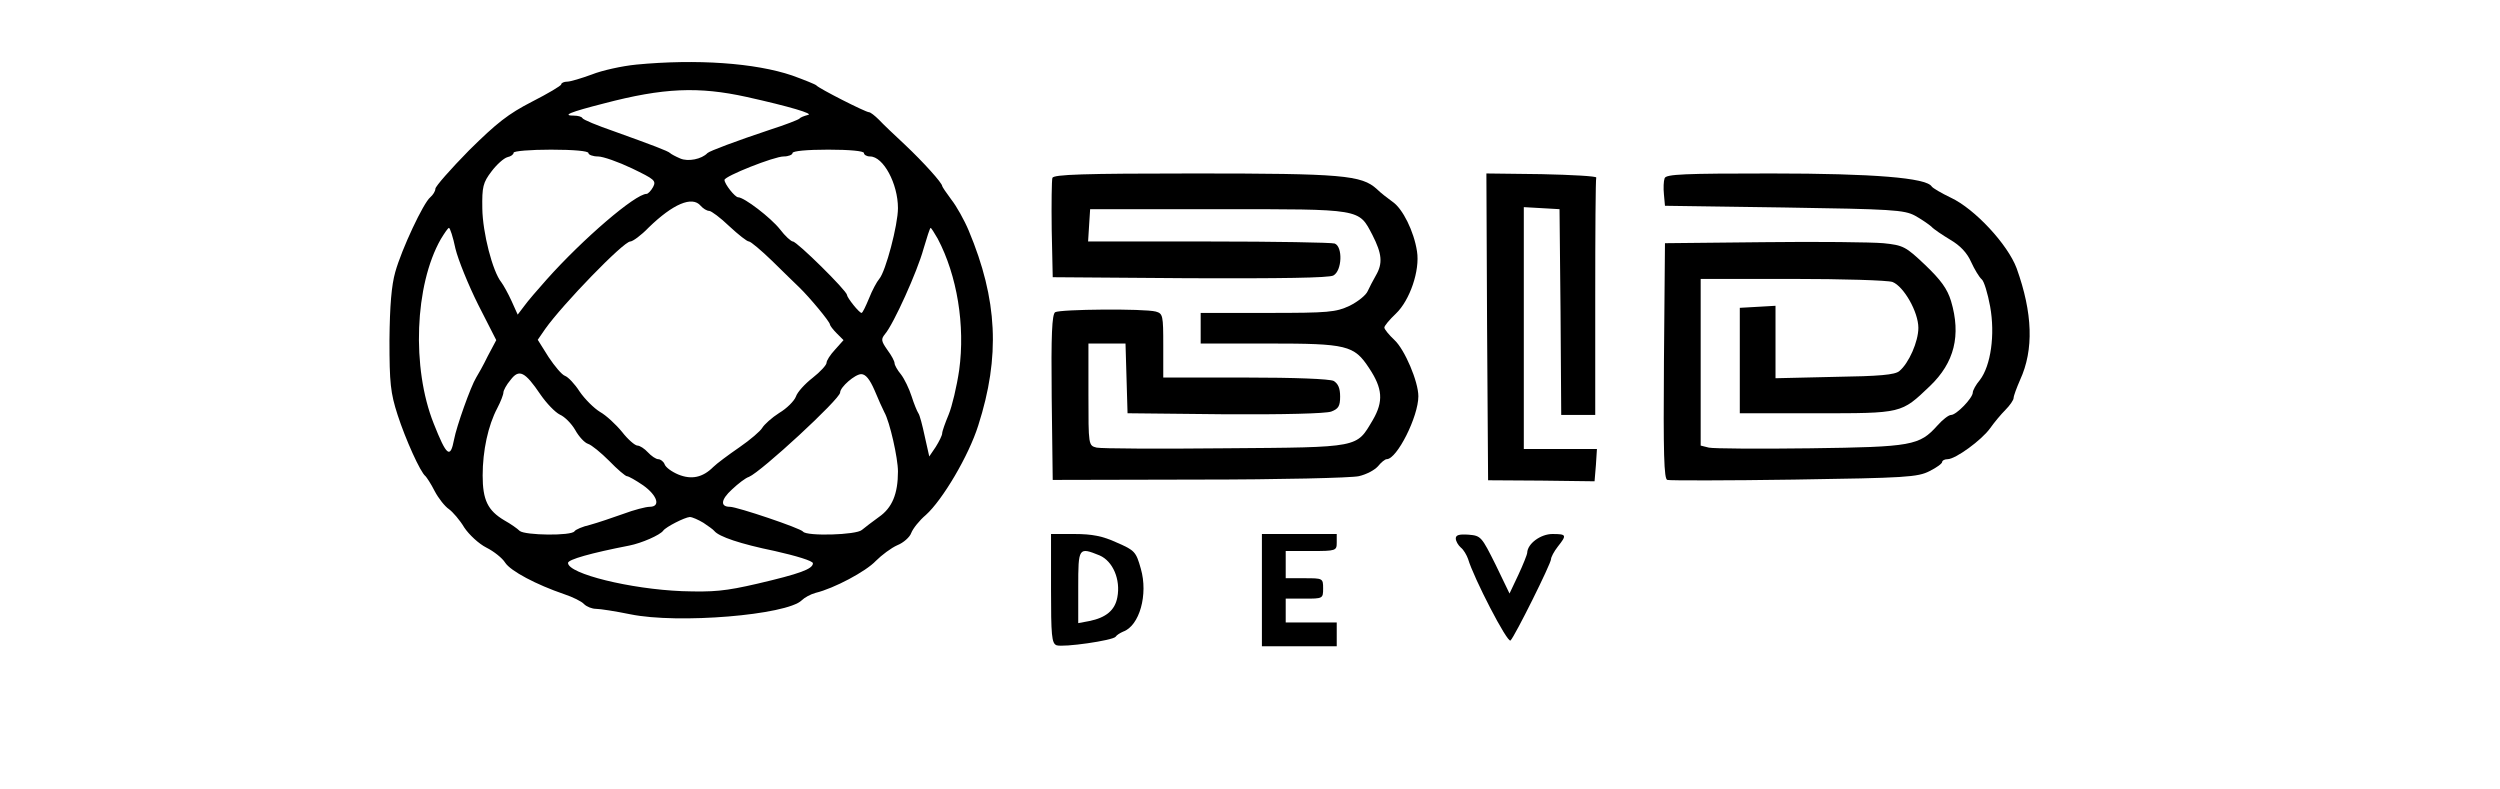 <?xml version="1.0" standalone="no"?>
<!DOCTYPE svg PUBLIC "-//W3C//DTD SVG 20010904//EN"
 "http://www.w3.org/TR/2001/REC-SVG-20010904/DTD/svg10.dtd">
<svg version="1.0" xmlns="http://www.w3.org/2000/svg"
 width="735pt" height="232pt" viewBox="0 0 735 232"
 preserveAspectRatio="xMidYMid meet">

<g transform="translate(0,232) scale(0.1,-0.1)"
fill="#000000" stroke="none">
<path d="M1870 2130 c-41 -4 -100 -17 -130 -29 -30 -11 -63 -21 -72 -21 -10 0
-18 -4 -18 -8 0 -4 -39 -27 -86 -51 -70 -36 -103 -62 -185 -143 -54 -55 -99
-106 -99 -113 0 -7 -7 -18 -15 -25 -20 -16 -84 -152 -103 -220 -11 -39 -16
-98 -17 -200 0 -126 3 -155 24 -220 23 -71 67 -169 82 -180 3 -3 16 -22 27
-44 11 -21 30 -45 42 -53 11 -8 32 -32 45 -54 14 -21 43 -48 65 -59 22 -11 47
-31 55 -44 16 -25 92 -65 174 -93 24 -8 51 -21 58 -29 8 -8 24 -14 35 -14 12
0 57 -7 101 -16 141 -29 460 -2 504 41 8 8 26 18 41 22 54 13 148 63 177 94
17 17 45 38 63 46 18 7 37 24 41 36 5 13 24 37 43 53 49 44 126 174 154 263
65 203 57 370 -28 573 -13 31 -36 72 -51 91 -15 20 -27 38 -27 40 0 9 -55 70
-109 121 -30 28 -65 61 -77 74 -12 12 -25 22 -29 22 -10 0 -148 70 -155 79 -3
3 -35 16 -71 29 -109 37 -281 49 -459 32z m325 -95 c126 -28 200 -50 180 -53
-11 -3 -22 -7 -25 -11 -3 -3 -41 -18 -85 -32 -102 -34 -179 -63 -185 -69 -17
-18 -57 -26 -80 -16 -14 6 -27 13 -30 16 -6 6 -51 23 -165 64 -49 17 -91 34
-93 39 -2 4 -13 7 -24 7 -37 0 -14 10 88 36 175 46 278 50 419 19z m-465 -165
c0 -5 13 -10 28 -10 15 0 60 -16 100 -35 66 -32 72 -36 62 -55 -6 -11 -15 -20
-19 -20 -33 0 -187 -132 -294 -252 -26 -29 -56 -64 -66 -78 l-19 -25 -18 40
c-10 22 -24 47 -30 55 -26 32 -55 146 -56 217 -1 64 2 76 27 109 15 20 36 39
47 42 10 2 18 8 18 13 0 5 50 9 110 9 67 0 110 -4 110 -10z m810 0 c0 -5 8
-10 18 -10 39 0 82 -80 82 -152 0 -49 -36 -186 -55 -208 -7 -8 -21 -34 -30
-57 -10 -24 -19 -43 -22 -43 -7 0 -42 44 -43 53 0 12 -147 157 -159 157 -5 0
-23 16 -38 36 -27 34 -105 94 -123 94 -9 0 -40 39 -40 51 0 11 146 69 174 69
14 0 26 5 26 10 0 6 42 10 105 10 63 0 105 -4 105 -10z m-480 -155 c7 -8 18
-15 25 -15 6 0 33 -20 59 -45 27 -25 52 -45 58 -45 5 0 36 -26 68 -57 33 -32
68 -67 80 -78 30 -29 90 -101 90 -109 0 -3 9 -15 20 -26 l20 -20 -25 -28 c-14
-15 -25 -32 -25 -39 0 -6 -18 -26 -41 -44 -22 -17 -45 -42 -49 -55 -5 -13 -27
-35 -49 -48 -22 -14 -44 -34 -50 -44 -5 -9 -35 -35 -67 -57 -32 -22 -67 -48
-77 -58 -31 -31 -64 -38 -103 -22 -19 8 -37 21 -40 30 -3 8 -12 15 -19 15 -6
0 -20 9 -30 20 -10 11 -24 20 -31 20 -7 0 -28 18 -45 40 -18 22 -47 49 -65 59
-18 11 -45 38 -60 60 -14 22 -34 43 -43 46 -9 3 -30 28 -48 55 l-32 51 22 32
c51 72 230 257 250 257 7 0 32 18 54 41 71 69 128 94 153 64z m-721 -126 c8
-33 38 -107 67 -165 l53 -104 -25 -47 c-13 -27 -29 -55 -34 -63 -16 -26 -58
-144 -65 -182 -11 -58 -22 -49 -60 47 -65 163 -56 407 21 542 11 18 21 33 24
33 3 0 12 -27 19 -61z m1418 29 c57 -108 81 -255 63 -386 -7 -48 -21 -107 -31
-131 -10 -24 -19 -49 -19 -55 0 -6 -9 -24 -19 -40 l-19 -28 -13 58 c-7 33 -15
64 -19 69 -4 6 -13 28 -20 50 -7 22 -21 51 -31 64 -11 13 -19 28 -19 33 0 6
-9 23 -21 39 -19 27 -19 32 -7 47 25 29 95 184 113 250 10 34 19 62 21 62 2 0
11 -15 21 -32z m-1168 -458 c18 -26 43 -52 57 -59 14 -6 34 -26 45 -45 11 -20
28 -38 38 -41 10 -3 38 -26 62 -50 24 -25 48 -45 52 -45 5 0 26 -12 48 -27 42
-30 52 -63 19 -63 -11 0 -46 -9 -78 -21 -31 -11 -75 -26 -97 -32 -22 -5 -43
-14 -46 -19 -9 -14 -145 -12 -161 1 -7 7 -27 21 -45 31 -49 29 -64 60 -64 132
0 73 16 147 43 198 10 19 18 40 18 46 0 6 9 23 21 37 25 33 42 25 88 -43z
m982 13 c11 -27 24 -55 29 -65 16 -28 40 -135 40 -174 0 -66 -17 -107 -56
-134 -19 -14 -42 -31 -50 -38 -16 -15 -163 -19 -173 -5 -7 10 -194 73 -215 73
-29 0 -27 21 6 51 18 17 40 34 50 37 36 15 268 229 268 248 0 16 44 54 62 54
13 0 25 -15 39 -47z m-503 -390 c15 -10 29 -20 32 -24 14 -17 76 -38 178 -59
62 -14 112 -29 112 -36 0 -17 -39 -31 -163 -60 -95 -22 -129 -25 -222 -22
-151 6 -335 51 -335 83 0 10 67 29 180 51 36 7 91 31 100 44 8 11 63 39 78 40
7 0 25 -8 40 -17z"/>
<path d="M3094 1797 c-2 -7 -3 -76 -2 -152 l3 -140 403 -3 c266 -1 410 1 422
8 26 14 28 85 4 94 -9 3 -175 6 -370 6 l-355 0 3 48 3 47 376 0 c425 0 413 2
454 -76 28 -55 31 -83 10 -119 -8 -14 -19 -35 -24 -46 -5 -12 -29 -31 -53 -43
-41 -19 -61 -21 -241 -21 l-197 0 0 -45 0 -45 201 0 c229 0 250 -5 294 -72 40
-60 43 -98 11 -153 -49 -82 -34 -80 -434 -83 -195 -2 -365 -1 -378 2 -24 6
-24 7 -24 156 l0 150 55 0 54 0 3 -102 3 -103 286 -3 c172 -1 297 2 313 8 21
8 26 16 26 44 0 25 -6 38 -19 46 -12 6 -114 10 -260 10 l-241 0 0 94 c0 89 -1
94 -22 100 -34 9 -281 7 -296 -2 -9 -7 -12 -64 -10 -251 l3 -242 430 1 c237 0
448 5 470 10 22 5 47 18 57 30 9 11 20 20 25 20 30 0 93 125 93 185 0 43 -40
137 -70 165 -16 15 -30 32 -30 37 0 5 15 23 34 41 41 39 71 127 62 183 -9 59
-42 125 -71 145 -15 11 -36 27 -47 38 -45 41 -101 46 -536 46 -329 0 -414 -3
-418 -13z"/>
<path d="M4372 1359 l3 -451 157 -1 156 -2 4 48 3 47 -107 0 -108 0 0 356 0
355 53 -3 52 -3 3 -302 2 -303 50 0 50 0 0 345 c0 190 1 348 3 353 1 4 -71 8
-161 10 l-162 2 2 -451z"/>
<path d="M4894 1796 c-3 -8 -4 -29 -2 -48 l3 -33 350 -5 c318 -5 353 -7 385
-24 18 -10 40 -25 48 -32 7 -8 33 -25 56 -39 29 -17 49 -38 61 -65 10 -22 24
-45 31 -51 7 -5 18 -42 25 -80 15 -83 2 -174 -30 -216 -12 -14 -21 -31 -21
-37 0 -16 -48 -66 -64 -66 -7 0 -25 -14 -40 -31 -53 -59 -74 -63 -374 -67
-150 -2 -284 -1 -298 2 l-24 6 0 245 0 245 269 0 c148 0 281 -4 295 -9 33 -13
76 -88 76 -135 0 -40 -28 -104 -56 -127 -13 -11 -58 -15 -191 -17 l-173 -4 0
107 0 106 -52 -3 -53 -3 0 -155 0 -155 225 0 c254 0 249 -1 334 80 72 69 92
149 62 250 -11 36 -30 62 -76 106 -57 54 -64 58 -123 64 -34 3 -192 5 -352 3
l-290 -3 -3 -346 c-2 -273 0 -348 10 -350 7 -2 175 -2 373 1 328 5 363 7 398
25 20 10 37 22 37 27 0 4 7 8 16 8 23 0 100 56 125 91 12 17 32 41 45 54 13
13 24 29 24 35 0 6 9 30 19 53 41 89 37 197 -10 328 -26 70 -123 175 -194 208
-27 13 -53 28 -56 33 -16 25 -169 38 -472 38 -255 0 -309 -2 -313 -14z"/>
<path d="M3090 590 c0 -139 2 -161 16 -167 20 -7 166 14 174 25 3 5 13 11 22
15 48 17 74 109 52 185 -14 50 -18 54 -71 77 -41 19 -73 25 -124 25 l-69 0 0
-160z m143 97 c39 -17 62 -71 52 -123 -7 -38 -33 -60 -83 -70 l-32 -6 0 106
c0 117 1 118 63 93z"/>
<path d="M3710 585 l0 -165 110 0 110 0 0 35 0 35 -75 0 -75 0 0 35 0 35 55 0
c54 0 55 0 55 30 0 30 -1 30 -55 30 l-55 0 0 40 0 40 75 0 c73 0 75 1 75 25
l0 25 -110 0 -110 0 0 -165z"/>
<path d="M4280 737 c0 -8 7 -20 15 -27 8 -6 17 -22 21 -33 16 -55 116 -249
125 -240 13 13 119 226 119 239 0 6 9 23 20 37 27 34 26 37 -16 37 -34 0 -73
-28 -74 -55 0 -5 -12 -35 -26 -65 l-26 -55 -41 85 c-41 82 -43 85 -79 88 -28
2 -38 -1 -38 -11z"/>
</g>
</svg>
